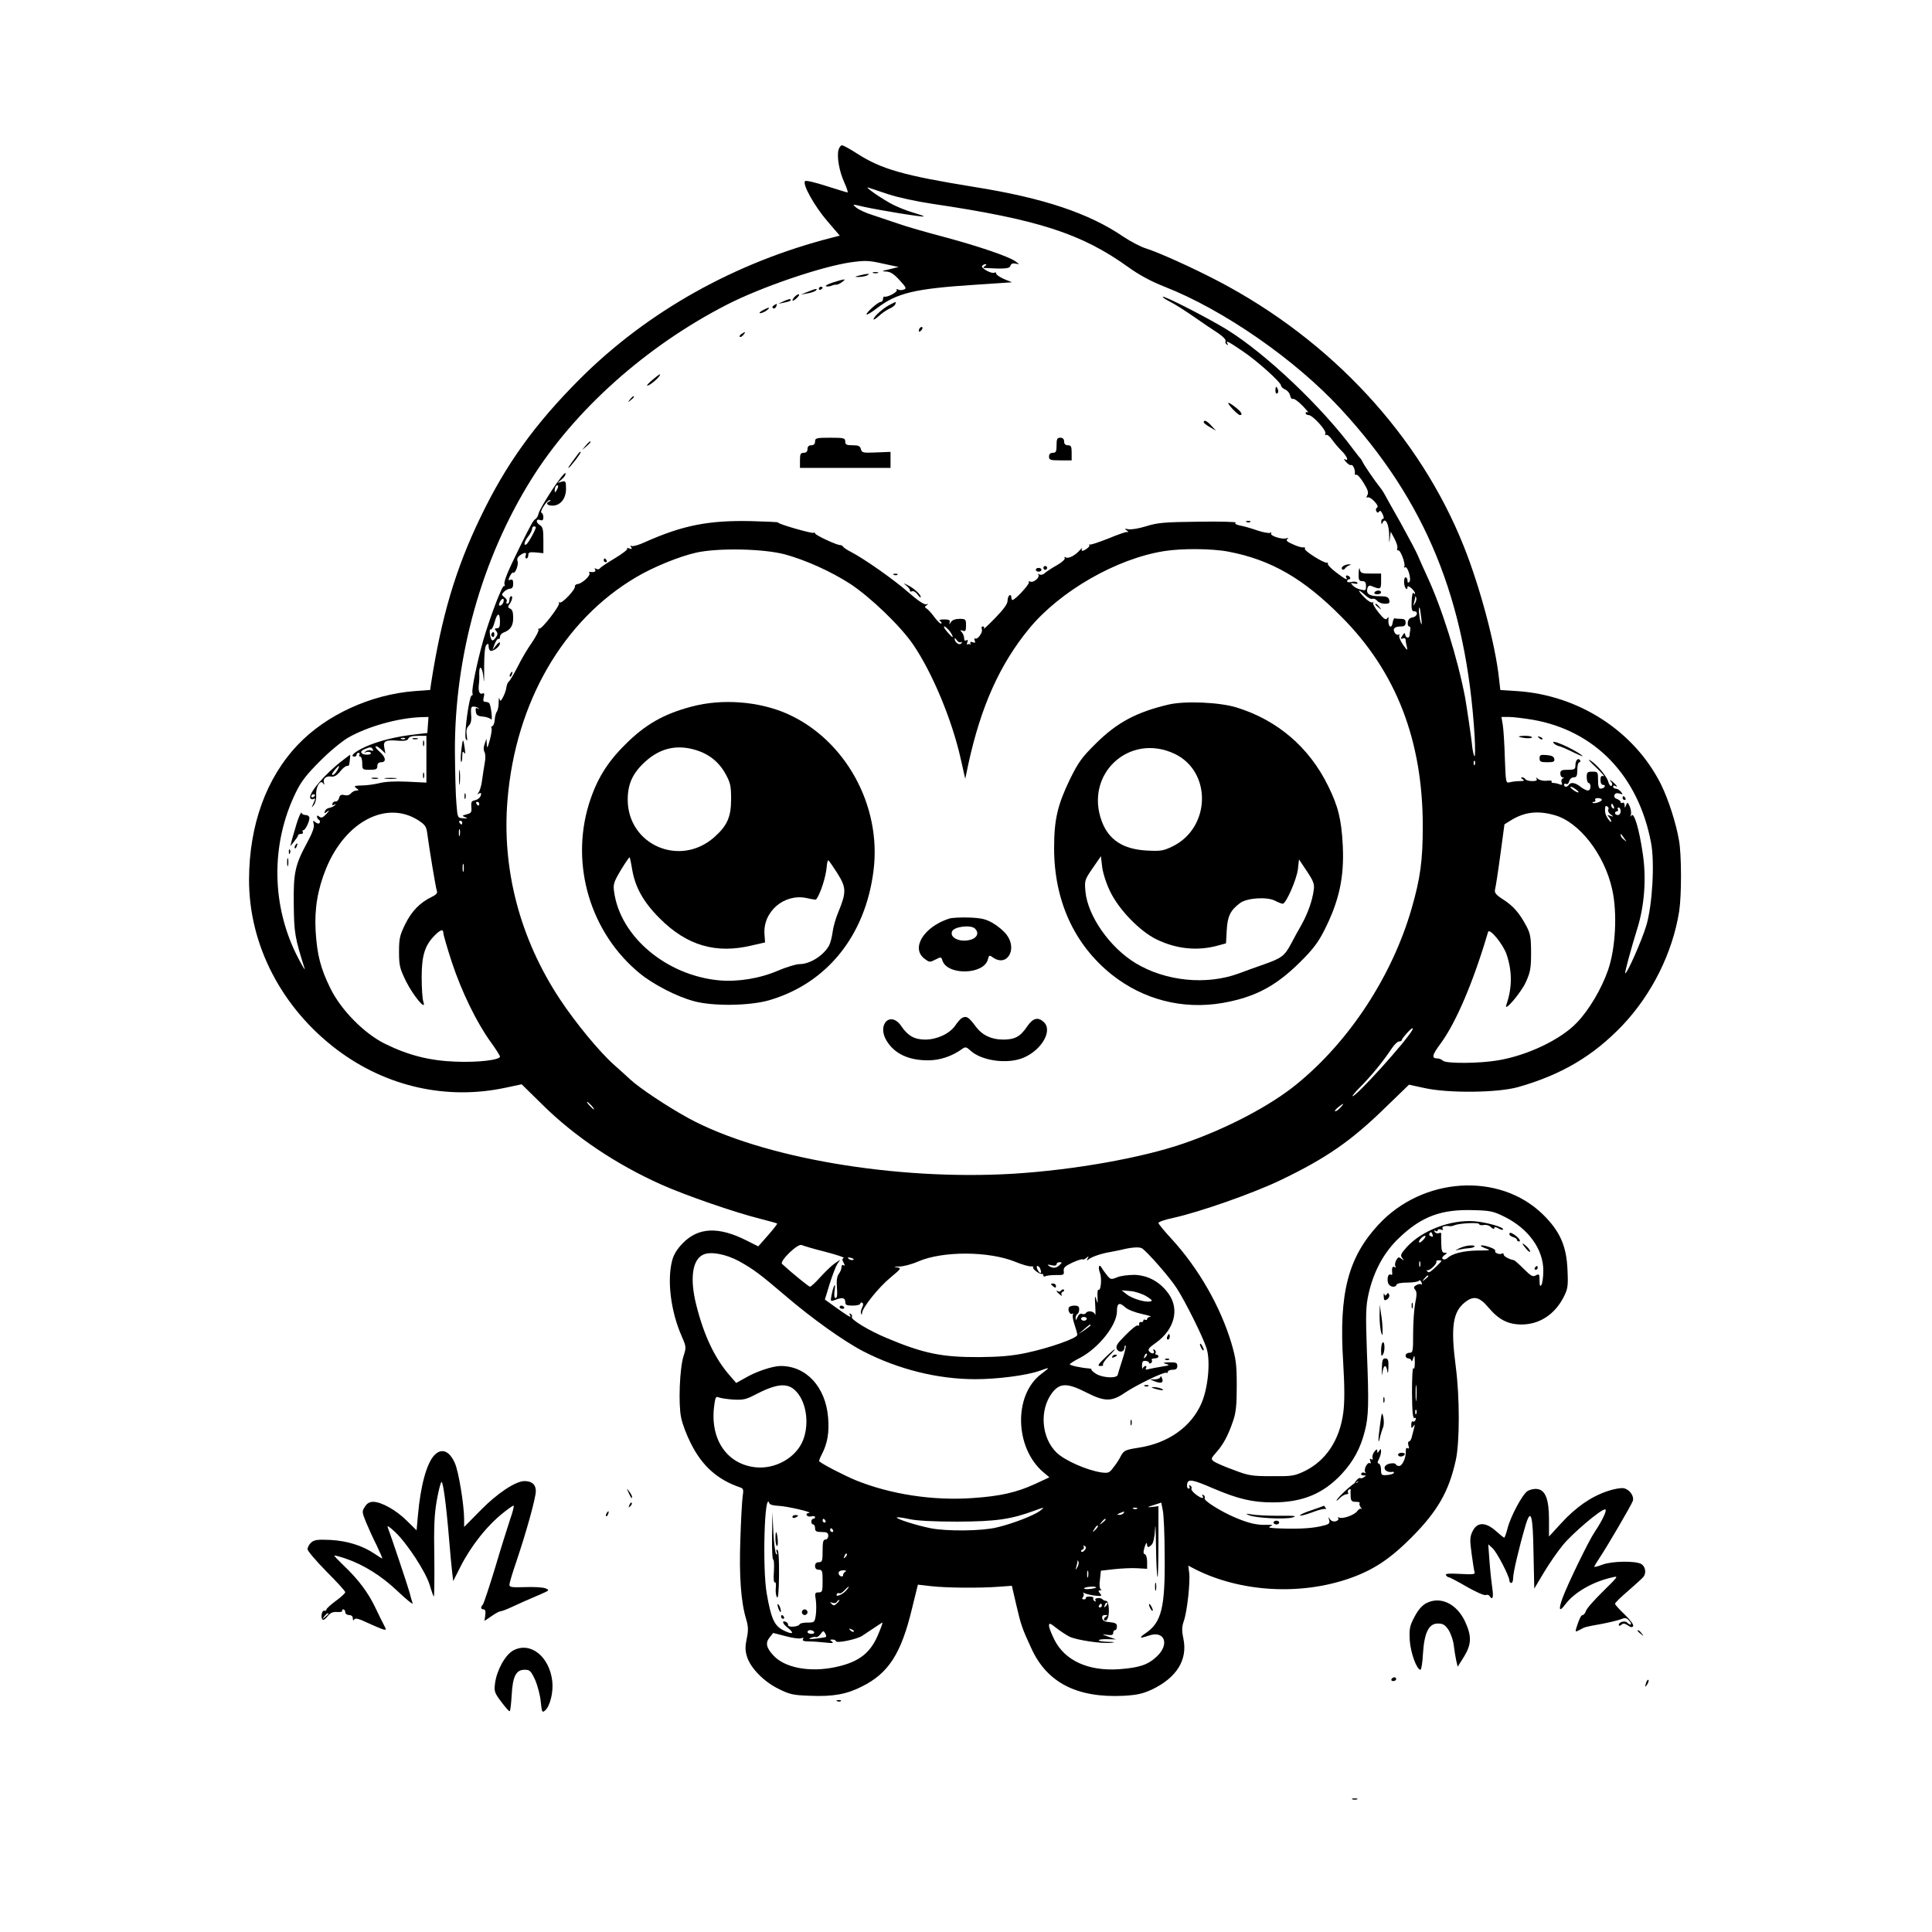 <?xml version="1.0" standalone="no"?>
<!DOCTYPE svg PUBLIC "-//W3C//DTD SVG 20010904//EN"
 "http://www.w3.org/TR/2001/REC-SVG-20010904/DTD/svg10.dtd">
<svg version="1.0" xmlns="http://www.w3.org/2000/svg"
 width="1024pt" height="1024pt" viewBox="0 0 1024 1024"
 preserveAspectRatio="xMidYMid meet">
<g transform="translate(0,1024) scale(0.1,-0.1)"
fill="#000000" stroke="none">
<path d="M4444 9445 c-9 -37 4 -113 31 -172 13 -29 21 -53 17 -53 -4 0 -54 16
-112 34 -58 19 -109 31 -113 26 -16 -15 50 -133 118 -212 l66 -77 -43 -11
c-512 -131 -976 -391 -1332 -746 -242 -242 -395 -455 -531 -739 -131 -272
-205 -524 -260 -876 l-5 -36 -83 -6 c-232 -18 -468 -126 -618 -284 -168 -176
-258 -426 -259 -714 -1 -347 173 -682 468 -904 260 -195 580 -267 892 -200
l85 18 111 -109 c170 -168 391 -316 628 -422 130 -58 387 -147 526 -182 47
-12 87 -23 89 -25 2 -2 -20 -30 -48 -62 l-52 -59 -64 32 c-147 74 -254 69
-336 -15 -32 -33 -49 -62 -57 -94 -27 -107 -6 -269 51 -399 24 -55 25 -59 10
-105 -21 -67 -28 -254 -13 -326 6 -32 29 -93 51 -136 60 -121 142 -194 263
-235 16 -5 18 -13 12 -49 -3 -23 -9 -125 -12 -227 -7 -192 3 -331 31 -423 11
-37 12 -58 3 -101 -9 -42 -9 -64 1 -96 18 -60 90 -134 169 -172 58 -29 77 -33
167 -36 120 -5 192 8 273 49 141 70 208 174 265 410 l32 130 70 -8 c79 -9 255
-11 359 -3 l69 5 23 -99 c25 -109 32 -128 81 -234 83 -181 242 -262 488 -250
72 4 102 11 150 33 132 63 191 158 167 271 -9 43 -8 62 3 94 17 49 34 203 28
253 l-5 39 38 -20 c239 -120 554 -139 816 -48 126 44 214 102 328 216 140 141
199 244 236 411 21 96 21 333 0 494 -28 212 -16 292 49 343 46 36 76 29 124
-28 55 -65 104 -90 176 -90 94 0 175 53 222 144 23 45 25 59 21 145 -5 127
-40 206 -131 295 -230 224 -636 199 -871 -55 -161 -174 -210 -363 -187 -727 8
-132 8 -211 1 -267 -19 -148 -93 -259 -209 -314 -51 -24 -67 -26 -171 -25
-105 0 -123 3 -201 33 -48 17 -95 38 -105 45 -17 13 -16 16 14 50 37 42 62 89
88 166 15 43 19 84 19 185 0 113 -4 142 -28 225 -58 194 -174 397 -316 552
-39 42 -71 81 -71 86 0 6 35 18 78 27 138 30 423 130 567 199 244 117 376 208
561 389 l122 118 83 -18 c128 -28 386 -25 494 5 230 65 399 165 553 326 157
165 267 386 302 606 13 85 13 300 -1 376 -16 94 -58 222 -96 298 -141 281
-435 471 -760 493 l-91 6 -7 61 c-19 179 -100 483 -186 699 -233 586 -702
1093 -1302 1407 -133 70 -320 154 -385 174 -26 8 -78 35 -117 61 -183 125
-425 206 -790 264 -376 61 -493 94 -622 177 -37 24 -74 44 -80 44 -7 0 -15
-11 -19 -25z m266 -235 c47 -16 150 -38 230 -50 560 -83 791 -157 1039 -335
58 -42 121 -76 192 -104 314 -123 693 -386 935 -648 451 -488 666 -1014 710
-1738 3 -60 3 -107 -1 -103 -4 4 -9 27 -12 50 -3 40 -30 217 -38 263 -41 212
-122 471 -203 645 -17 36 -37 82 -46 103 -8 20 -50 99 -92 175 -43 75 -82 146
-88 157 -6 11 -17 27 -24 35 -20 24 -82 114 -89 130 -4 8 -9 17 -12 20 -4 3
-19 23 -36 45 -167 227 -465 510 -672 638 -101 62 -333 181 -340 174 -2 -3 16
-15 40 -27 24 -12 82 -49 128 -81 46 -32 103 -71 127 -86 23 -16 40 -33 38
-40 -3 -7 0 -15 6 -19 7 -4 8 -3 4 4 -13 21 4 13 77 -37 80 -53 207 -168 207
-185 0 -6 10 -16 23 -21 12 -6 23 -20 25 -32 2 -12 9 -20 15 -17 7 2 30 -15
52 -38 22 -23 34 -38 28 -34 -7 4 -13 2 -13 -3 0 -6 7 -11 16 -11 21 0 95 -81
89 -98 -3 -7 -1 -11 4 -7 5 3 19 -8 31 -25 11 -16 34 -43 50 -59 30 -29 41
-59 18 -45 -7 4 -5 -2 6 -14 10 -12 22 -19 26 -17 10 6 24 -25 21 -44 -1 -7 2
-10 7 -7 5 3 23 -16 39 -43 23 -37 28 -52 20 -66 -6 -12 -6 -16 1 -11 6 3 22
-6 36 -21 17 -18 22 -30 14 -34 -6 -4 -7 -12 -3 -19 5 -9 9 -9 15 -1 4 7 11 2
18 -14 7 -15 8 -25 2 -25 -6 0 -10 -8 -9 -17 0 -11 3 -13 6 -5 15 36 37 -8 36
-73 -1 -36 0 -37 4 -6 l4 33 20 -37 c11 -21 18 -43 15 -51 -3 -8 -1 -13 5 -11
12 3 40 -73 32 -86 -3 -6 -2 -7 4 -4 14 9 35 -65 23 -77 -7 -7 -10 -4 -10 7 0
9 -5 17 -10 17 -6 0 -9 -13 -8 -30 2 -27 18 -45 18 -20 0 5 9 2 20 -7 11 -10
20 -22 20 -28 0 -5 -4 -5 -8 2 -4 7 -9 -12 -10 -42 -2 -44 1 -55 13 -55 24 0
17 -28 -7 -32 -15 -2 -24 -11 -26 -25 -2 -13 1 -23 6 -23 6 0 9 -8 7 -17 -2
-10 -4 -24 -4 -30 -1 -18 -19 -16 -23 2 -2 13 -5 12 -15 -4 -11 -17 -10 -19 2
-15 9 4 15 0 15 -7 0 -8 3 -25 7 -39 5 -20 1 -18 -21 13 -14 21 -23 43 -20 49
4 7 2 8 -4 4 -6 -3 -16 2 -21 13 -11 21 2 31 40 31 12 0 19 7 19 20 0 15 -7
20 -25 20 -14 0 -28 1 -32 3 -5 1 -9 -8 -11 -20 -6 -42 -27 -25 -23 17 1 12 0
12 -7 2 -7 -10 -18 -2 -45 31 -20 25 -33 48 -29 52 4 5 2 5 -4 2 -6 -3 -26 9
-44 28 -39 40 -34 47 5 11 15 -14 32 -23 39 -20 7 3 19 -2 26 -11 7 -8 25 -15
40 -15 23 0 27 4 23 20 -4 16 -14 20 -52 20 -53 0 -71 12 -64 41 4 14 11 18
22 13 48 -20 51 -18 51 25 l0 41 -54 0 c-49 0 -55 2 -59 23 -2 12 -5 3 -6 -20
-1 -37 2 -43 19 -43 15 0 20 -7 20 -26 0 -24 -3 -25 -27 -19 -16 3 -35 13 -43
22 -13 14 -13 15 8 10 13 -3 20 -1 16 5 -3 5 -17 7 -30 4 -14 -4 -24 -2 -24 4
0 5 5 10 11 10 5 0 7 5 4 10 -3 6 -11 10 -16 10 -6 0 -7 -4 -4 -10 12 -19 -6
-10 -53 26 -26 20 -46 40 -44 45 1 5 -1 8 -5 7 -15 -5 -123 64 -117 73 3 6 0
9 -7 8 -8 -2 -33 5 -56 16 -31 13 -39 21 -30 28 8 6 7 7 -5 4 -23 -8 -89 14
-81 26 3 6 1 7 -5 3 -6 -3 -37 2 -69 13 -32 11 -73 23 -92 26 -22 5 -29 10
-21 15 7 4 -81 7 -196 5 -182 -2 -218 -5 -279 -24 -38 -12 -81 -19 -95 -16
-19 4 -21 3 -10 -5 13 -9 13 -10 0 -10 -8 0 -52 -16 -98 -35 -46 -18 -89 -33
-95 -31 -7 1 -8 1 -4 -2 4 -2 0 -10 -10 -18 -23 -17 -36 -18 -28 -1 4 6 -2 2
-12 -9 -24 -28 -61 -47 -75 -38 -6 4 -8 3 -5 -4 4 -5 -14 -22 -40 -37 -27 -15
-56 -34 -65 -42 -9 -9 -23 -12 -30 -7 -7 4 -10 3 -5 -1 11 -13 -23 -44 -41
-38 -9 4 -13 2 -9 -3 5 -10 -73 -94 -87 -94 -3 0 -6 7 -6 16 0 8 -4 12 -10 9
-5 -3 -10 -17 -10 -30 0 -16 -22 -46 -67 -92 -36 -37 -63 -62 -59 -55 4 6 2
12 -4 12 -7 0 -10 -7 -6 -15 6 -17 -23 -57 -36 -49 -4 3 -5 -2 -2 -11 5 -11 2
-14 -10 -9 -11 4 -15 2 -13 -7 2 -8 2 -11 0 -6 -3 4 -9 5 -14 2 -5 -4 -6 2 -2
11 4 12 3 15 -5 10 -8 -4 -12 0 -12 11 0 11 -6 25 -12 32 -11 11 -10 13 5 8
14 -5 17 0 17 28 0 33 -2 35 -35 35 -21 0 -38 -6 -45 -17 -9 -14 -10 -14 -7
-2 4 12 -3 16 -29 16 -21 0 -30 -3 -22 -8 7 -4 10 -11 7 -14 -4 -3 -19 11 -35
32 -15 21 -34 42 -42 47 -12 7 -12 10 -1 18 11 8 11 9 -2 5 -10 -3 -45 20 -95
64 -75 66 -234 178 -306 215 -18 9 -36 21 -39 26 -3 5 -10 9 -15 9 -16 -2
-134 53 -134 62 0 4 -4 6 -8 3 -9 -5 -194 48 -188 55 2 2 -62 5 -142 7 -226 5
-364 -22 -565 -112 -32 -15 -63 -23 -69 -20 -7 5 -8 2 -3 -6 6 -10 4 -12 -9
-7 -9 4 -15 3 -12 -2 3 -4 -27 -27 -67 -51 -40 -24 -75 -47 -78 -53 -4 -5 -12
-6 -19 -2 -9 5 -11 4 -6 -3 7 -11 -6 -17 -27 -13 -5 1 -6 -2 -3 -7 7 -12 -37
-53 -60 -57 -11 -1 -18 -7 -17 -13 4 -16 -68 -92 -80 -85 -6 3 -7 2 -4 -3 7
-12 -91 -140 -105 -136 -5 1 -7 -1 -4 -6 3 -5 -13 -35 -35 -68 -23 -32 -57
-90 -76 -129 -20 -38 -40 -73 -46 -77 -5 -3 -11 -17 -13 -30 -1 -12 -9 -36
-17 -51 -13 -25 -16 -26 -20 -10 -2 10 -4 1 -4 -19 0 -20 -4 -43 -10 -50 -5
-7 -10 -26 -11 -43 -1 -16 -7 -32 -12 -33 -6 -2 -8 -7 -5 -12 3 -4 -1 -32 -9
-62 -12 -43 -15 -48 -16 -23 l-2 30 -9 -27 c-7 -17 -7 -34 -1 -44 5 -9 6 -35
1 -58 -4 -22 -10 -63 -14 -91 -3 -27 -12 -56 -18 -64 -9 -12 -9 -13 1 -7 6 4
12 4 12 -1 0 -16 -15 -31 -35 -35 -16 -3 -19 -10 -17 -35 3 -28 -1 -33 -25
-39 -25 -7 -25 -8 -8 -15 16 -7 14 -8 -10 -6 -30 2 -30 2 -36 77 -4 41 -7 164
-8 272 -3 507 142 1026 404 1446 229 368 610 708 1037 927 183 94 501 202 658
225 74 10 95 10 169 -7 l84 -18 -49 -12 c-41 -9 -44 -11 -18 -12 23 -1 41 -12
72 -46 36 -39 38 -45 21 -50 -10 -4 -24 -3 -30 1 -7 4 -9 3 -6 -3 6 -10 -50
-40 -65 -35 -5 1 -8 -5 -8 -13 0 -8 -6 -15 -12 -15 -15 0 -81 -60 -75 -67 3
-2 27 12 54 33 107 82 200 104 523 125 l194 13 -42 17 c-23 10 -42 23 -42 29
0 6 -4 8 -10 5 -13 -8 -72 24 -65 35 4 6 12 10 18 10 7 0 6 -4 -3 -10 -8 -5
-10 -10 -5 -10 108 -6 136 -4 140 11 4 12 13 15 28 12 22 -5 22 -5 -1 12 -36
26 -195 80 -381 130 -91 24 -200 55 -241 70 -41 14 -103 35 -137 46 -33 10
-72 28 -85 39 -23 19 -23 19 41 4 81 -18 313 -56 317 -51 2 2 -24 11 -58 21
-35 10 -90 32 -123 51 -67 38 -141 92 -110 80 11 -3 58 -20 105 -35z m-547
-1909 c111 -31 242 -90 344 -156 105 -69 265 -222 332 -320 101 -147 207 -400
253 -607 l24 -106 17 81 c67 305 166 526 323 717 163 197 461 369 714 409 92
15 255 14 342 -3 225 -43 398 -143 598 -345 290 -291 431 -655 431 -1111 0
-181 -13 -275 -59 -435 -103 -357 -329 -703 -609 -931 -139 -114 -371 -236
-598 -314 -222 -77 -583 -141 -905 -161 -622 -37 -1333 84 -1720 294 -110 60
-261 160 -311 207 -8 8 -46 42 -83 75 -79 70 -205 223 -289 350 -212 321 -308
690 -277 1057 43 516 295 951 682 1179 91 54 229 110 318 130 118 26 359 21
473 -10z m3337 -258 c-11 -17 -11 -17 -6 0 3 10 6 24 7 30 0 9 2 9 5 0 3 -7 0
-20 -6 -30z m33 -78 c4 -34 3 -42 -3 -25 -8 25 -13 87 -6 79 2 -2 6 -26 9 -54z
m-2502 -67 c20 -25 26 -47 7 -26 -26 26 -40 48 -33 48 4 0 15 -10 26 -22z m61
-62 c7 4 8 2 4 -5 -9 -14 -36 3 -36 23 0 6 5 3 11 -7 6 -9 15 -14 21 -11z
m-2824 -438 l-3 -43 -60 -7 c-104 -11 -199 -35 -268 -66 -59 -27 -86 -52 -57
-52 6 0 10 5 10 10 0 6 5 10 11 10 5 0 7 -4 4 -10 -3 -5 -1 -10 4 -10 6 0 11
-16 11 -35 0 -34 1 -35 40 -35 33 0 40 3 40 20 0 13 7 20 20 20 29 0 25 27 -7
55 -16 13 -25 26 -22 29 3 3 16 -4 29 -16 l23 -22 -6 31 c-7 36 6 43 76 37 33
-2 47 1 51 11 4 10 20 15 51 15 l45 0 0 -124 0 -124 -102 5 c-66 3 -119 0
-148 -8 -25 -6 -66 -12 -92 -12 -40 -1 -44 -3 -30 -14 15 -11 16 -12 1 -13 -9
0 -22 -7 -29 -15 -7 -9 -21 -13 -35 -9 -17 4 -24 0 -28 -16 -3 -11 -11 -19
-17 -18 -7 2 -15 -3 -18 -11 -3 -9 0 -11 9 -6 10 5 11 5 4 -3 -5 -5 -19 -12
-29 -14 -11 -1 -22 -10 -24 -18 -5 -13 -3 -13 14 0 12 9 10 4 -5 -13 -19 -20
-27 -24 -38 -16 -9 8 -13 8 -13 1 0 -6 5 -14 10 -17 6 -4 8 -11 4 -16 -3 -6
-12 -5 -22 3 -13 11 -15 10 -9 -10 4 -16 -7 -46 -34 -96 -66 -122 -74 -161
-72 -331 2 -150 5 -172 58 -340 3 -11 -12 14 -34 56 -143 273 -148 603 -13
879 28 58 57 95 127 165 49 50 116 105 148 124 101 59 266 106 390 110 l38 1
-3 -42z m5857 27 c329 -58 559 -297 626 -652 20 -105 7 -330 -25 -438 -24 -80
-104 -261 -112 -253 -3 4 29 123 63 233 39 123 50 268 30 401 -19 130 -46 221
-60 202 -6 -9 -7 -8 -3 5 3 9 0 29 -6 43 -11 23 -13 24 -19 7 -7 -17 -8 -17
-8 0 -1 10 -5 15 -11 12 -5 -3 -10 -2 -10 4 0 5 -9 12 -19 16 -12 4 -18 12
-14 21 4 10 12 12 27 8 18 -6 19 -5 7 10 -7 9 -20 16 -27 16 -8 0 -14 5 -14
11 0 5 5 7 10 4 18 -11 11 1 -12 21 -16 13 -19 14 -10 2 9 -10 9 -18 3 -23 -6
-3 -13 7 -17 22 -7 29 -65 97 -99 115 -11 6 5 -12 35 -40 30 -29 48 -49 39
-46 -12 4 -16 -1 -16 -20 0 -16 5 -26 14 -26 8 0 11 -4 8 -10 -3 -5 -13 -10
-21 -10 -10 0 -14 12 -14 45 0 43 -1 45 -30 45 -27 0 -30 -3 -30 -30 0 -16 5
-30 10 -30 6 0 10 -9 10 -20 0 -11 -6 -20 -14 -20 -7 0 -25 9 -39 20 -27 22
-52 26 -62 10 -8 -13 -25 -13 -25 1 0 5 5 7 11 4 6 -4 13 2 16 14 3 12 13 21
24 21 15 0 19 7 19 40 0 22 5 40 11 40 5 0 7 5 4 10 -10 16 -25 1 -25 -26 0
-21 -4 -24 -40 -24 -33 0 -40 -3 -40 -20 0 -11 6 -20 13 -21 9 0 9 -2 0 -5 -7
-3 -9 -13 -6 -21 5 -13 2 -15 -11 -10 -10 4 -24 7 -32 7 -9 0 -13 4 -10 8 3 5
-8 6 -25 4 -16 -2 -37 2 -46 9 -12 10 -14 10 -9 2 5 -9 -1 -13 -23 -13 -16 0
-33 5 -36 10 -3 6 -12 10 -18 10 -7 0 -6 -4 3 -10 12 -7 8 -10 -15 -10 -16 0
-40 -3 -52 -6 -22 -6 -22 -4 -27 127 -2 74 -7 153 -11 177 l-7 42 40 0 c21 0
79 -7 127 -15z m-5978 -101 c-3 -3 -12 -4 -19 -1 -8 3 -5 6 6 6 11 1 17 -2 13
-5z m-171 -56 c5 -7 2 -9 -8 -6 -8 4 -21 2 -29 -4 -11 -8 -11 -9 3 -4 10 3 20
1 23 -4 4 -6 -5 -10 -19 -10 -34 0 -43 18 -14 29 31 13 36 13 44 -1z m5841
-80 c-3 -8 -6 -5 -6 6 -1 11 2 17 5 13 3 -3 4 -12 1 -19z m537 -133 c11 -8 16
-15 10 -15 -5 0 -18 7 -28 15 -11 8 -16 15 -10 15 5 0 18 -7 28 -15z m136 -54
c0 -10 -41 -23 -49 -16 -2 3 1 5 8 5 7 0 9 5 6 10 -3 6 3 10 14 10 12 0 21 -4
21 -9z m-5950 -21 c0 -5 -2 -10 -4 -10 -3 0 -8 5 -11 10 -3 6 -1 10 4 10 6 0
11 -4 11 -10z m6014 -16 c3 -8 2 -12 -4 -9 -6 3 -10 10 -10 16 0 14 7 11 14
-7z m-30 -15 c-3 -6 2 -17 12 -25 18 -13 18 -14 -1 -8 -16 6 -18 5 -7 -7 6 -7
12 -18 12 -23 0 -6 -8 1 -17 14 -15 21 -19 41 -14 66 1 3 6 2 11 -1 6 -4 8
-11 4 -16z m66 -9 c0 -11 -7 -20 -15 -20 -8 0 -15 5 -15 10 0 6 5 10 11 10 5
0 7 5 4 10 -3 6 -1 10 4 10 6 0 11 -9 11 -20z m-6374 -47 c38 -25 44 -33 49
-73 11 -83 45 -289 51 -304 4 -9 -6 -20 -28 -30 -62 -30 -106 -75 -140 -144
-29 -59 -33 -76 -33 -147 0 -73 4 -88 37 -156 38 -76 110 -163 92 -109 -5 14
-9 72 -9 130 0 116 17 170 70 223 31 31 45 34 45 11 0 -8 20 -78 45 -154 51
-155 132 -321 206 -423 27 -37 49 -72 49 -77 0 -18 -115 -32 -235 -27 -137 5
-249 33 -375 95 -109 54 -231 177 -288 292 -53 107 -71 178 -79 305 -7 118 11
223 56 333 102 248 319 361 487 255z m6022 27 c131 -35 266 -208 307 -394 28
-124 18 -313 -22 -428 -35 -100 -101 -212 -166 -279 -85 -89 -261 -173 -417
-199 -98 -17 -276 -18 -292 -2 -7 7 -20 12 -29 12 -33 0 -29 18 18 81 81 111
172 324 250 589 7 24 79 -63 98 -118 31 -91 30 -178 -1 -268 -16 -45 77 63
103 120 24 53 28 73 28 156 0 81 -4 102 -24 140 -37 70 -70 108 -123 142 -39
25 -48 36 -44 53 3 11 16 93 28 183 l22 163 34 21 c71 44 141 53 230 28z
m-5788 -40 c0 -5 -2 -10 -4 -10 -3 0 -8 5 -11 10 -3 6 -1 10 4 10 6 0 11 -4
11 -10z m-13 -67 c-3 -10 -5 -4 -5 12 0 17 2 24 5 18 2 -7 2 -21 0 -30z m6173
-18 c14 -19 14 -19 -2 -6 -10 7 -18 18 -18 24 0 6 1 8 3 6 1 -2 9 -13 17 -24z
m-6153 -172 c-3 -10 -5 -2 -5 17 0 19 2 27 5 18 2 -10 2 -26 0 -35z m5027
-845 c-38 -65 -294 -348 -315 -348 -4 0 14 22 41 49 57 57 123 138 163 199 15
23 34 42 42 42 8 0 15 3 15 8 0 8 48 62 56 62 3 0 2 -6 -2 -12z m-4349 -398
c10 -11 16 -20 13 -20 -3 0 -13 9 -23 20 -10 11 -16 20 -13 20 3 0 13 -9 23
-20z m3970 -10 c-10 -11 -22 -20 -28 -20 -5 0 1 9 14 20 31 25 37 25 14 0z
m869 -579 c127 -63 206 -172 206 -286 0 -33 -5 -67 -10 -75 -7 -11 -10 -5 -10
23 0 34 -2 37 -20 27 -16 -9 -26 -3 -64 35 -25 25 -49 46 -53 46 -23 4 -53 20
-53 29 0 6 -4 9 -9 6 -12 -8 -42 4 -36 14 3 4 -9 13 -27 19 -44 16 -70 12 -28
-4 34 -12 34 -13 -38 -13 -73 -1 -136 -16 -160 -40 -8 -7 -18 -9 -24 -6 -7 5
-4 12 7 21 17 12 17 13 2 13 -13 0 -17 10 -18 48 -1 26 -1 50 0 54 0 4 -5 5
-13 2 -8 -3 -17 0 -22 7 -4 8 -3 10 4 5 7 -4 12 -3 12 3 0 6 7 7 17 4 11 -4
14 -3 9 5 -7 11 13 17 38 13 5 -1 16 1 25 5 27 11 131 16 131 6 0 -5 11 -7 23
-5 14 3 31 -2 40 -12 10 -9 17 -11 17 -5 0 8 6 8 21 0 11 -7 23 -10 25 -7 11
11 -87 39 -151 44 -126 10 -279 -49 -359 -137 -32 -36 -35 -44 -24 -58 12 -15
11 -16 -4 -4 -14 11 -18 10 -28 -8 -6 -11 -8 -26 -4 -32 4 -7 3 -8 -4 -4 -12
7 -16 -5 -13 -33 2 -7 -2 -10 -7 -7 -13 8 -22 -17 -15 -43 6 -22 39 -29 45
-10 2 7 27 11 58 11 30 0 58 5 61 10 3 5 9 2 13 -8 4 -10 4 -15 0 -12 -4 4
-15 3 -26 -3 -15 -8 -17 -13 -7 -25 9 -11 9 -28 0 -71 -6 -31 -11 -103 -11
-160 0 -96 -1 -103 -20 -103 -11 0 -20 -7 -20 -15 0 -8 7 -15 15 -15 8 0 15
-6 16 -12 1 -7 5 -2 9 12 7 21 8 17 9 -20 0 -27 -3 -40 -8 -32 -4 7 -7 -50 -7
-128 1 -104 4 -139 13 -136 7 3 10 -1 6 -9 -3 -8 -9 -12 -14 -9 -5 3 -9 -5 -9
-18 0 -19 2 -20 11 -8 8 12 9 11 5 -5 -3 -11 -8 -32 -12 -47 -3 -16 -10 -28
-16 -28 -5 0 -6 -10 -3 -21 5 -14 4 -19 -4 -15 -7 5 -10 -2 -10 -16 2 -33 -18
-78 -35 -78 -8 0 -16 4 -18 9 -1 5 -15 7 -30 4 -48 -9 -33 -52 15 -44 5 1 6
-2 4 -7 -3 -4 -19 -9 -36 -10 -28 -2 -31 0 -31 27 0 16 -5 31 -11 33 -9 3 -9
9 0 25 6 12 11 30 11 40 0 15 -2 16 -10 3 -9 -13 -10 -13 -10 0 -1 11 -4 10
-16 -5 -8 -11 -12 -25 -9 -33 3 -8 0 -10 -7 -6 -8 5 -9 2 -5 -10 4 -10 3 -15
-3 -11 -12 7 -33 -32 -24 -47 4 -6 3 -8 -4 -4 -6 3 -13 2 -17 -4 -3 -5 2 -10
12 -10 15 0 15 -2 3 -9 -8 -6 -17 -8 -21 -5 -4 2 -13 -4 -20 -13 -12 -14 -12
-16 1 -8 8 4 12 5 8 1 -3 -4 -8 -6 -11 -4 -6 4 -90 -71 -101 -91 -5 -9 1 -6
13 7 12 12 29 22 37 22 8 0 13 4 9 9 -3 5 -1 13 5 16 6 4 10 3 9 -2 -1 -4 -1
-20 0 -35 1 -23 6 -28 28 -28 14 0 23 -3 20 -7 -4 -3 -1 -13 5 -22 7 -9 8 -13
4 -9 -5 5 -15 -1 -23 -12 -15 -21 -80 -43 -96 -33 -6 3 -7 1 -4 -4 4 -6 -2
-13 -13 -16 -12 -3 -24 1 -31 11 -8 14 -9 13 -4 -5 5 -19 0 -23 -52 -34 -54
-11 -128 -14 -233 -9 -35 2 -40 5 -25 11 15 6 10 8 -20 7 -52 -2 -96 8 -169
39 -76 32 -169 91 -161 102 3 6 0 13 -6 17 -8 4 -9 3 -5 -4 11 -19 -9 -14 -38
9 -14 11 -24 24 -21 29 3 5 0 12 -6 16 -8 4 -9 3 -5 -4 4 -7 2 -12 -4 -12 -6
0 -10 10 -8 23 4 30 26 27 141 -23 130 -55 206 -73 312 -73 158 0 267 45 365
149 63 68 100 135 124 229 20 78 22 143 11 420 -7 202 -6 240 9 308 27 120 83
223 165 299 117 111 221 149 388 144 91 -2 109 -6 167 -35z m-381 -95 c4 -10
1 -13 -8 -9 -8 3 -12 9 -9 14 7 12 11 11 17 -5z m-48 -26 c-10 -11 -20 -18
-23 -15 -7 6 18 35 31 35 5 0 2 -9 -8 -20z m-3170 -65 c60 -16 104 -30 97 -33
-9 -3 -9 -9 -1 -24 8 -15 8 -19 0 -14 -6 4 -11 0 -11 -11 0 -10 -7 -26 -15
-36 -9 -13 -12 -36 -9 -73 3 -35 1 -54 -7 -54 -7 0 -9 15 -5 43 7 47 -7 24
-17 -30 -6 -31 -5 -32 19 -23 38 15 54 12 54 -10 0 -17 7 -20 40 -20 22 0 40
5 40 11 0 5 5 7 10 4 7 -4 6 -13 -1 -26 -5 -11 -8 -25 -5 -32 2 -7 5 -5 5 4 2
28 87 135 150 187 59 49 60 51 33 55 -18 3 -14 4 13 4 22 0 68 12 102 27 130
56 372 55 512 -1 36 -15 74 -26 85 -25 10 0 16 -2 12 -5 -7 -7 35 -39 47 -35
4 1 7 -3 7 -9 0 -5 5 -7 11 -3 6 3 31 6 56 6 40 -1 44 1 41 21 -2 18 6 26 46
45 27 12 51 20 54 17 3 -3 12 1 20 8 13 10 14 9 7 -3 -7 -12 -6 -13 6 -4 16
13 69 31 114 38 17 3 41 8 55 11 54 14 98 17 112 9 27 -16 151 -158 185 -212
47 -73 138 -256 158 -318 22 -68 8 -214 -28 -294 -55 -124 -176 -209 -331
-233 -71 -11 -79 -15 -94 -42 -8 -17 -26 -45 -40 -62 -22 -30 -27 -32 -66 -27
-77 12 -192 63 -235 104 -82 79 -93 226 -25 317 41 54 81 54 181 3 98 -50 135
-50 205 -2 57 39 209 113 220 106 4 -3 8 0 8 5 0 6 11 11 25 11 18 0 25 5 25
20 0 17 -6 20 -42 19 -35 -1 -38 -2 -18 -8 22 -6 19 -8 -20 -14 -25 -4 -56
-10 -69 -13 -17 -5 -22 -4 -17 4 4 7 3 12 -3 12 -5 0 -11 -6 -14 -12 -2 -7 -4
-1 -4 14 0 20 4 26 18 25 11 -1 19 -5 19 -10 0 -4 5 -5 10 -2 6 4 8 11 5 16
-4 5 3 9 14 9 12 0 21 5 21 10 0 6 -5 10 -11 10 -5 0 -8 4 -4 9 3 5 0 13 -6
17 -7 4 -9 3 -5 -4 10 -16 -7 -22 -22 -6 -10 11 -4 20 36 48 97 70 124 176 67
257 -45 64 -108 99 -181 102 -33 0 -75 -5 -93 -13 -32 -13 -35 -12 -53 10 -10
13 -23 30 -28 39 -14 26 -22 6 -10 -25 11 -29 5 -98 -8 -90 -4 2 -6 -14 -5
-37 2 -39 1 -40 -7 -12 -7 23 -8 14 -5 -35 2 -36 2 -57 -1 -47 -6 18 -39 23
-49 7 -3 -5 -12 -7 -20 -4 -9 4 -18 -3 -24 -17 -7 -17 -10 -19 -10 -7 -1 9 4
20 9 23 6 3 10 15 10 26 0 14 -7 19 -24 19 -14 0 -27 -4 -30 -9 -9 -14 5 -42
17 -34 5 3 7 1 4 -4 -4 -6 0 -30 8 -53 8 -23 15 -48 15 -55 0 -18 -149 -70
-272 -96 -76 -16 -141 -21 -248 -22 -197 -1 -295 19 -490 101 -94 39 -193 99
-185 112 3 5 0 12 -6 16 -8 4 -9 3 -5 -4 13 -21 -2 -13 -68 34 l-64 46 25 82
c14 44 32 92 40 105 l16 24 -31 -21 c-17 -12 -50 -45 -75 -72 -25 -28 -49 -50
-54 -50 -6 0 -101 77 -148 121 -15 14 84 110 104 100 9 -4 65 -21 126 -36z
m-457 -50 c77 -43 110 -68 244 -182 141 -121 312 -243 415 -296 185 -95 393
-147 593 -147 116 0 271 20 339 44 59 21 59 21 9 -17 -147 -112 -140 -392 13
-521 l31 -26 -75 -35 c-98 -45 -184 -65 -332 -75 -210 -15 -437 20 -621 95
-64 27 -175 84 -192 100 -2 2 4 18 14 37 30 58 40 116 33 197 -14 161 -116
271 -251 271 -43 0 -133 -30 -191 -65 l-45 -25 -32 37 c-81 92 -139 214 -180
378 -34 136 -21 236 35 264 38 20 121 5 193 -34z m603 7 c-7 -2 -18 1 -23 6
-8 8 -4 9 13 5 13 -4 18 -8 10 -11z m3006 -34 c-3 -7 -5 -2 -5 12 0 14 2 19 5
13 2 -7 2 -19 0 -25z m113 29 c0 -2 -15 -18 -34 -36 -26 -25 -36 -29 -41 -19
-5 7 -5 10 -1 6 9 -8 55 34 49 45 -2 4 3 7 11 7 9 0 16 -1 16 -3z m-2024 -22
c-17 -17 -35 -19 -56 -5 -11 8 -8 9 13 4 17 -4 27 -2 27 5 0 6 7 11 16 11 14
0 14 -2 0 -15z m-102 -21 c10 -25 -1 -29 -14 -5 -6 12 -7 21 -1 21 5 0 12 -7
15 -16z m2056 -38 c0 -2 -8 -10 -17 -17 -16 -13 -17 -12 -4 4 13 16 21 21 21
13z m-1493 -107 c30 -19 34 -24 19 -27 -27 -6 -98 16 -126 39 l-25 20 47 -4
c25 -2 64 -15 85 -28z m-112 -59 c12 -11 50 -26 86 -34 35 -8 56 -14 47 -15
-10 -1 -18 -6 -18 -12 0 -5 -4 -7 -10 -4 -5 3 -10 1 -10 -4 0 -6 -6 -10 -12
-8 -7 1 -12 -4 -10 -11 1 -8 -2 -11 -7 -7 -6 3 -35 -20 -65 -51 -46 -46 -54
-59 -46 -75 12 -21 40 -15 40 9 0 8 3 13 6 10 3 -3 -5 -37 -17 -74 -12 -38
-24 -75 -25 -81 -5 -20 -79 -16 -114 5 -16 10 -28 21 -25 23 2 3 -4 5 -13 6
-42 3 -102 16 -102 22 0 3 24 19 54 34 99 52 196 174 196 247 0 44 13 50 45
20z m-205 -60 c0 -5 -7 -10 -15 -10 -8 0 -15 5 -15 10 0 6 7 10 15 10 8 0 15
-4 15 -10z m20 -34 c0 -3 -15 -14 -32 -26 l-33 -22 30 26 c31 27 35 29 35 22z
m291 -169 c-10 -9 -11 -8 -5 6 3 10 9 15 12 12 3 -3 0 -11 -7 -18z m1436 -224
c-2 -21 -4 -6 -4 32 0 39 2 55 4 38 2 -18 2 -50 0 -70z m-3295 50 c60 -54 80
-173 45 -265 -36 -93 -146 -156 -252 -145 -152 16 -242 148 -220 323 6 47 9
54 23 48 9 -4 45 -10 78 -12 53 -3 69 1 115 25 111 58 168 65 211 26z m3295
-125 c-3 -8 -6 -5 -6 6 -1 11 2 17 5 13 3 -3 4 -12 1 -19z m-3384 -489 c44 -1
195 -36 164 -38 -10 -1 -15 -6 -11 -12 3 -6 15 -9 25 -6 11 3 19 1 19 -4 0 -5
-4 -9 -10 -9 -5 0 -10 -7 -10 -15 0 -8 5 -15 10 -15 6 0 10 -9 10 -20 0 -16 7
-20 35 -20 28 0 35 -4 35 -20 0 -11 -7 -20 -15 -20 -12 0 -15 -13 -15 -60 0
-53 -2 -60 -20 -60 -13 0 -20 -7 -20 -20 0 -13 7 -20 20 -20 18 0 20 -7 20
-60 0 -55 -2 -60 -21 -60 -20 0 -21 -4 -15 -40 3 -22 3 -58 0 -80 -6 -39 -8
-40 -44 -40 -21 0 -40 -4 -42 -9 -5 -14 -63 -18 -61 -4 1 6 -4 14 -12 17 -24
9 -17 -11 12 -33 37 -30 23 -36 -25 -12 -48 24 -65 62 -88 194 -24 134 -12
555 14 479 2 -7 22 -12 45 -13z m2050 -264 c3 -277 -17 -355 -102 -412 -37
-25 -31 -29 18 -12 83 29 112 -45 43 -110 -47 -45 -93 -60 -198 -68 -165 -12
-290 45 -346 157 -15 30 -28 63 -28 73 0 16 5 15 38 -11 20 -16 52 -37 69 -46
38 -19 174 -39 224 -33 24 3 19 4 -20 5 -30 1 -51 5 -47 9 4 4 26 6 49 5 l42
-1 -40 14 c-37 14 -38 14 -7 10 24 -3 32 -1 32 10 0 8 5 15 10 15 6 0 10 9 10
19 0 16 -8 20 -37 23 -27 2 -39 8 -41 21 -2 11 3 17 15 17 15 0 15 -2 3 -10
-8 -5 -11 -12 -7 -17 14 -13 27 21 24 62 -1 22 -7 40 -14 40 -6 0 -15 3 -19 8
-12 12 -46 8 -38 -5 4 -7 3 -8 -5 -4 -6 4 -9 11 -6 15 2 5 -6 9 -20 9 -14 0
-23 -4 -20 -8 2 -3 -2 -7 -10 -7 -10 0 -12 4 -5 12 5 7 6 16 2 20 -4 5 -1 5 6
1 7 -4 32 -10 54 -13 37 -4 40 -3 29 11 -11 13 -11 16 0 17 8 0 9 3 4 5 -7 3
-9 23 -5 52 l5 47 70 8 c39 4 94 7 123 5 l52 -3 0 37 c0 20 -5 38 -12 40 -9 3
-9 13 -1 39 6 19 11 26 12 17 1 -22 8 -23 26 -4 8 8 15 41 17 82 2 38 4 -2 5
-90 1 -87 5 -161 8 -164 3 -3 5 80 5 185 l0 190 -32 -4 c-31 -3 -31 -2 7 10
l40 13 8 -41 c5 -22 10 -130 10 -240z m-661 237 c-32 -24 -147 -69 -230 -88
-79 -19 -263 -21 -349 -4 -72 14 -186 50 -179 57 2 3 31 -1 63 -8 38 -9 128
-14 258 -14 205 1 283 12 410 59 52 19 54 19 27 -2z m515 12 c-3 -3 -12 -4
-19 -1 -8 3 -5 6 6 6 11 1 17 -2 13 -5z m-72 -24 c-3 -5 -14 -10 -23 -9 -14 0
-13 2 3 9 27 11 27 11 20 0z m-1580 -40 c3 -5 1 -10 -4 -10 -6 0 -11 5 -11 10
0 6 2 10 4 10 3 0 8 -4 11 -10z m1485 6 c0 -2 -8 -10 -17 -17 -16 -13 -17 -12
-4 4 13 16 21 21 21 13z m-54 -54 c-17 -16 -18 -16 -5 5 7 12 15 20 18 17 3
-2 -3 -12 -13 -22z m-1391 -2 c3 -5 1 -10 -4 -10 -6 0 -11 5 -11 10 0 6 2 10
4 10 3 0 8 -4 11 -10z m1334 -106 c-6 -8 -15 -12 -18 -8 -3 4 0 9 7 11 6 3 9
10 6 15 -4 7 -2 8 5 4 9 -6 9 -11 0 -22z m-1268 -37 c-10 -9 -11 -8 -5 6 3 10
9 15 12 12 3 -3 0 -11 -7 -18z m1229 -54 c-11 -17 -11 -17 -6 0 3 10 6 24 7
30 0 9 2 9 5 0 3 -7 0 -20 -6 -30z m-1229 -23 c-7 -4 -12 -11 -12 -16 2 -16
-22 -10 -24 6 -2 10 7 16 23 17 15 0 20 -2 13 -7z m1286 -27 c-3 -10 -5 -4 -5
12 0 17 2 24 5 18 2 -7 2 -21 0 -30z m-1285 -76 c-21 -22 -58 -34 -46 -15 3 5
9 6 13 3 5 -2 16 4 26 15 10 11 20 20 23 20 3 0 -4 -10 -16 -23z m1328 19 c0
-2 -15 -6 -34 -8 -19 -2 -32 0 -30 4 5 8 64 12 64 4z m-1373 -83 c-14 -14 -19
-15 -29 -4 -11 10 -10 11 3 6 10 -4 20 -2 24 4 3 6 9 11 13 11 3 0 -1 -8 -11
-17z m1424 -16 c-10 -9 -11 -8 -5 6 3 10 9 15 12 12 3 -3 0 -11 -7 -18z m-21
3 c0 -5 -5 -10 -11 -10 -5 0 -7 5 -4 10 3 6 8 10 11 10 2 0 4 -4 4 -10z
m-1181 -142 c-42 -108 -104 -157 -231 -184 -136 -29 -269 -4 -329 62 -38 41
-43 67 -20 95 l19 24 66 -17 c36 -10 73 -15 83 -11 11 4 14 3 9 -5 -5 -8 5
-12 32 -12 22 0 61 -3 88 -6 36 -4 45 -3 34 5 -13 9 -13 11 3 11 9 0 17 -4 17
-8 0 -14 112 9 140 28 87 58 105 70 107 70 2 0 -6 -24 -18 -52z m-134 4 c-3
-3 -11 0 -18 7 -9 10 -8 11 6 5 10 -3 15 -9 12 -12z m-210 -2 c3 -5 -3 -10
-14 -10 -12 0 -21 5 -21 10 0 6 6 10 14 10 8 0 18 -4 21 -10z m63 -26 c-3 -2
-27 -6 -54 -9 -33 -4 -42 -2 -29 3 11 5 25 8 30 5 6 -2 17 6 25 17 12 17 15
18 23 4 5 -8 7 -17 5 -20z"/>
<path d="M4628 8793 c6 -2 18 -2 25 0 6 3 1 5 -13 5 -14 0 -19 -2 -12 -5z"/>
<path d="M4555 8780 c-27 -7 -28 -8 -5 -8 14 0 34 3 45 8 25 11 2 11 -40 0z"/>
<path d="M4415 8743 c-27 -9 -44 -18 -37 -20 7 -3 20 -1 30 3 9 4 21 6 25 5 4
-1 18 5 30 14 26 19 16 18 -48 -2z"/>
<path d="M4340 8709 c0 -5 5 -7 10 -4 6 3 10 8 10 11 0 2 -4 4 -10 4 -5 0 -10
-5 -10 -11z"/>
<path d="M4280 8693 l-35 -14 35 6 c19 3 39 10 44 15 13 13 0 11 -44 -7z"/>
<path d="M4210 8665 c-19 -23 -8 -25 14 -4 11 11 15 19 9 19 -6 0 -16 -7 -23
-15z"/>
<path d="M4155 8644 l-30 -14 30 6 c31 6 41 11 34 18 -2 2 -17 -2 -34 -10z"/>
<path d="M4715 8624 c-34 -17 -85 -63 -85 -76 0 -5 12 3 28 17 15 14 39 31 54
38 15 6 30 17 33 24 6 16 6 16 -30 -3z"/>
<path d="M4101 8621 c-8 -5 -9 -11 -3 -15 5 -3 12 1 16 9 6 17 6 18 -13 6z"/>
<path d="M4040 8594 c-14 -8 -18 -14 -10 -14 8 1 24 7 34 15 24 19 10 18 -24
-1z"/>
<path d="M4877 8503 c-4 -3 -7 -11 -7 -17 0 -6 5 -5 12 2 6 6 9 14 7 17 -3 3
-9 2 -12 -2z"/>
<path d="M3930 8470 c-8 -5 -12 -12 -9 -15 4 -3 12 1 19 10 14 17 11 19 -10 5z"/>
<path d="M3455 8224 c-23 -20 -32 -31 -20 -27 20 7 69 52 63 59 -2 1 -21 -13
-43 -32z"/>
<path d="M6760 8169 c0 -11 4 -18 10 -14 5 3 7 12 3 20 -7 21 -13 19 -13 -6z"/>
<path d="M3339 8123 c-13 -16 -12 -17 4 -4 9 7 17 15 17 17 0 8 -8 3 -21 -13z"/>
<path d="M6510 8104 c0 -11 52 -64 62 -64 18 0 6 19 -27 44 -19 15 -35 24 -35
20z"/>
<path d="M6380 8002 c0 -4 15 -16 33 -26 l32 -19 -24 26 c-24 27 -41 34 -41
19z"/>
<path d="M4320 7900 c0 -13 -7 -20 -20 -20 -13 0 -20 -7 -20 -20 0 -13 -7 -20
-20 -20 -17 0 -20 -7 -20 -40 l0 -40 240 0 240 0 0 43 0 42 -76 -3 c-69 -3
-76 -2 -81 17 -4 17 -13 21 -44 21 -32 0 -39 3 -39 20 0 18 -7 20 -80 20 -73
0 -80 -2 -80 -20z"/>
<path d="M5600 7880 c0 -33 -3 -40 -20 -40 -13 0 -20 -7 -20 -20 0 -18 7 -20
60 -20 l60 0 0 40 c0 33 -3 40 -20 40 -13 0 -20 7 -20 20 0 13 -7 20 -20 20
-17 0 -20 -7 -20 -40z"/>
<path d="M3104 7878 l-19 -23 23 19 c12 11 22 21 22 23 0 8 -8 2 -26 -19z"/>
<path d="M3065 7836 c-6 -8 -20 -28 -33 -45 -13 -17 -22 -31 -19 -31 7 0 69
81 65 85 -2 2 -8 -2 -13 -9z"/>
<path d="M2926 7643 c-37 -56 -69 -112 -71 -124 -3 -13 -10 -26 -17 -30 -12
-8 -20 -21 -82 -146 -65 -132 -87 -185 -82 -200 3 -8 2 -12 -3 -9 -9 6 -75
-168 -110 -289 -32 -113 -62 -258 -57 -277 2 -10 1 -16 -3 -14 -13 8 -43 -212
-32 -231 8 -14 9 -9 5 18 -4 25 -1 40 10 52 12 11 16 29 13 60 -2 36 0 43 15
42 10 -1 21 -5 25 -10 5 -4 2 -5 -5 0 -10 5 -13 1 -10 -16 2 -19 10 -25 38
-27 19 -2 39 -9 43 -15 9 -13 0 70 -9 85 -3 4 -12 8 -21 8 -11 0 -14 6 -9 25
5 19 3 23 -9 19 -15 -6 -22 18 -16 56 1 8 2 30 1 48 -1 57 19 34 23 -25 2 -32
4 -7 3 55 0 74 4 116 12 124 9 9 12 7 12 -10 0 -12 6 -22 13 -22 18 1 47 25
47 41 0 8 -8 4 -20 -11 l-20 -25 12 32 c7 17 16 30 20 27 4 -3 8 2 8 11 0 8 8
18 18 22 37 13 52 36 52 78 0 30 -5 45 -16 49 -11 4 -13 10 -7 19 16 20 23 47
13 47 -6 0 -10 -9 -10 -20 0 -11 -5 -20 -11 -20 -5 0 -7 5 -4 11 4 6 -1 16
-11 23 -16 13 -17 15 -2 30 9 9 24 16 32 16 11 0 16 9 16 26 0 19 -4 25 -15
21 -12 -5 -12 -2 -3 18 6 13 14 22 18 20 11 -7 30 43 23 61 -4 11 1 22 12 30
25 18 39 18 31 -1 -3 -8 -1 -15 4 -15 6 0 10 8 10 18 0 14 7 17 40 14 l40 -4
0 69 c0 58 -3 70 -20 81 -23 14 -18 35 5 25 10 -3 15 1 15 15 0 11 -4 22 -10
24 -12 4 29 68 43 67 8 0 8 -2 0 -6 -23 -9 -14 -23 15 -23 42 0 72 37 72 89 0
40 -2 43 -22 38 l-23 -6 23 19 c13 11 22 25 19 32 -2 7 -34 -33 -71 -89z m25
0 c-8 -15 -10 -15 -11 -2 0 17 10 32 18 25 2 -3 -1 -13 -7 -23z m-111 -198 c0
-12 -40 -84 -50 -90 -17 -11 -11 16 10 42 11 14 20 32 20 39 0 8 5 14 10 14 6
0 10 -2 10 -5z m-173 -400 c-4 -8 -11 -15 -17 -15 -7 0 -7 6 0 21 13 23 26 19
17 -6z m-17 -101 c0 -25 -4 -34 -16 -34 -13 0 -14 -3 -4 -15 9 -11 9 -19 -3
-35 -10 -14 -17 -18 -22 -10 -10 17 -13 60 -4 54 5 -3 14 15 21 40 14 51 28
51 28 0z"/>
<path d="M2605 6881 c-3 -5 -1 -12 5 -16 5 -3 10 1 10 9 0 18 -6 21 -15 7z"/>
<path d="M6608 7473 c7 -3 16 -2 19 1 4 3 -2 6 -13 5 -11 0 -14 -3 -6 -6z"/>
<path d="M3200 7270 c0 -5 5 -10 11 -10 5 0 7 5 4 10 -3 6 -8 10 -11 10 -2 0
-4 -4 -4 -10z"/>
<path d="M7120 7240 c-8 -5 -11 -12 -7 -17 5 -4 11 -3 15 3 4 6 14 14 22 17
13 5 13 5 0 6 -8 0 -22 -3 -30 -9z"/>
<path d="M5530 7230 c0 -5 5 -10 10 -10 6 0 10 5 10 10 0 6 -4 10 -10 10 -5 0
-10 -4 -10 -10z"/>
<path d="M5490 7220 c0 -5 7 -10 15 -10 8 0 15 5 15 10 0 6 -7 10 -15 10 -8 0
-15 -4 -15 -10z"/>
<path d="M4738 7193 c7 -3 16 -2 19 1 4 3 -2 6 -13 5 -11 0 -14 -3 -6 -6z"/>
<path d="M4805 7135 c11 -9 19 -20 18 -25 -2 -5 3 -7 11 -4 8 3 21 -5 30 -18
9 -12 16 -18 16 -12 0 14 -38 48 -70 63 -24 12 -24 12 -5 -4z"/>
<path d="M7285 7100 c-3 -5 3 -10 14 -10 12 0 21 5 21 10 0 6 -6 10 -14 10 -8
0 -18 -4 -21 -10z"/>
<path d="M7290 7036 c0 -2 8 -10 18 -17 15 -13 16 -12 3 4 -13 16 -21 21 -21
13z"/>
<path d="M2705 6669 c-4 -6 -5 -12 -2 -15 2 -3 7 2 10 11 7 17 1 20 -8 4z"/>
<path d="M2445 6265 c-3 -31 -4 -59 -1 -63 3 -3 6 10 6 29 0 25 3 30 10 19 6
-10 7 -2 3 25 -8 55 -10 54 -18 -10z"/>
<path d="M2433 6120 c0 -36 2 -50 4 -32 2 17 2 47 0 65 -2 17 -4 3 -4 -33z"/>
<path d="M2462 6020 c0 -14 2 -19 5 -12 2 6 2 18 0 25 -3 6 -5 1 -5 -13z"/>
<path d="M3666 6495 c-148 -39 -246 -95 -351 -200 -99 -98 -154 -189 -194
-318 -99 -324 10 -684 271 -897 74 -60 197 -123 288 -147 101 -27 293 -24 395
5 307 89 512 342 555 689 43 344 -150 693 -458 830 -150 66 -345 81 -506 38z
m21 -230 c70 -21 123 -63 158 -126 26 -47 30 -64 30 -134 0 -96 -21 -142 -90
-203 -182 -160 -457 -40 -458 199 0 85 27 143 95 204 78 70 165 90 265 60z
m-337 -630 c16 -97 59 -175 147 -263 144 -144 298 -189 488 -143 l70 16 -3 42
c-10 121 105 219 224 193 25 -6 48 -9 49 -8 22 26 53 121 57 176 1 17 5 32 8
32 3 0 24 -31 48 -68 48 -77 49 -100 5 -207 -14 -33 -27 -80 -30 -105 -3 -24
-11 -56 -18 -70 -28 -53 -101 -100 -157 -100 -18 0 -68 -15 -113 -34 -97 -42
-213 -61 -314 -52 -279 26 -524 232 -556 469 -6 40 -2 52 36 116 24 39 44 69
46 67 2 -2 8 -29 13 -61z"/>
<path d="M6195 6506 c-171 -40 -274 -95 -386 -206 -75 -74 -93 -99 -138 -190
-66 -137 -84 -214 -84 -365 0 -278 106 -511 306 -671 168 -133 376 -186 586
-150 171 30 282 88 411 216 66 65 96 104 127 165 81 159 108 284 100 453 -7
138 -24 208 -78 317 -100 204 -268 348 -484 415 -90 28 -272 36 -360 16z m32
-262 c197 -95 190 -391 -12 -490 -50 -24 -63 -26 -138 -22 -124 7 -200 56
-237 154 -94 251 146 473 387 358z m-342 -731 c47 -96 156 -208 243 -251 108
-53 222 -64 333 -32 l37 10 4 70 c4 74 19 105 71 144 37 27 142 34 185 12 17
-9 35 -16 41 -16 17 0 73 127 80 182 l6 53 42 -63 c35 -53 41 -68 36 -100 -8
-58 -31 -122 -64 -182 -17 -30 -43 -76 -56 -102 -34 -64 -50 -76 -140 -108
-43 -15 -104 -37 -136 -49 -172 -64 -389 -42 -548 54 -138 84 -254 251 -266
380 -5 58 -4 62 38 123 l44 64 7 -59 c5 -34 22 -88 43 -130z"/>
<path d="M5030 5371 c-135 -44 -204 -158 -129 -213 25 -19 28 -19 57 -4 29 15
31 15 37 -5 26 -80 220 -76 241 6 6 23 8 24 27 10 75 -52 131 44 72 121 -14
19 -46 46 -72 61 -38 22 -60 27 -127 30 -45 1 -92 -1 -106 -6z m138 -53 c21
-21 13 -46 -18 -57 -55 -19 -118 6 -104 42 10 26 100 37 122 15z"/>
<path d="M5095 4842 c-6 -4 -21 -21 -33 -39 -30 -42 -96 -73 -158 -73 -57 0
-92 20 -126 70 -57 85 -132 11 -79 -76 42 -69 116 -104 220 -104 64 0 128 22
183 62 14 10 21 9 40 -9 59 -56 199 -75 283 -39 97 41 156 145 107 189 -31 29
-58 21 -89 -25 -35 -52 -64 -68 -126 -68 -62 0 -111 23 -145 69 -30 40 -42 51
-57 51 -5 0 -15 -4 -20 -8z"/>
<path d="M2188 6323 c6 -2 18 -2 25 0 6 3 1 5 -13 5 -14 0 -19 -2 -12 -5z"/>
<path d="M2242 6300 c0 -14 2 -19 5 -12 2 6 2 18 0 25 -3 6 -5 1 -5 -13z"/>
<path d="M1820 6213 c-95 -71 -189 -181 -175 -204 4 -5 11 -7 16 -4 12 8 11
-1 -2 -28 -9 -21 -9 -21 5 -3 8 10 13 32 12 51 -4 41 21 85 36 64 8 -11 9 -10
5 3 -7 21 12 37 40 32 14 -2 29 6 45 26 12 16 29 30 36 30 6 0 13 3 13 8 3 14
6 52 5 52 0 0 -17 -12 -36 -27z m-30 -52 c-11 -21 -30 -37 -30 -25 0 8 30 44
37 44 2 0 -1 -9 -7 -19z m-120 -135 c0 -3 -4 -8 -10 -11 -5 -3 -10 -1 -10 4 0
6 5 11 10 11 6 0 10 -2 10 -4z"/>
<path d="M2242 6130 c0 -14 2 -19 5 -12 2 6 2 18 0 25 -3 6 -5 1 -5 -13z"/>
<path d="M1973 6113 c9 -2 23 -2 30 0 6 3 -1 5 -18 5 -16 0 -22 -2 -12 -5z"/>
<path d="M2043 6113 c15 -2 39 -2 55 0 15 2 2 4 -28 4 -30 0 -43 -2 -27 -4z"/>
<path d="M1572 5874 c-11 -38 -24 -80 -27 -94 l-6 -25 20 25 c11 14 21 28 21
33 0 4 7 7 16 7 8 0 12 5 9 10 -3 6 -2 10 3 10 10 0 32 44 32 65 0 8 -9 15
-19 15 -11 0 -21 5 -23 12 -2 6 -14 -19 -26 -58z"/>
<path d="M1565 5759 c-4 -6 -5 -12 -2 -15 2 -3 7 2 10 11 7 17 1 20 -8 4z"/>
<path d="M1531 5724 c0 -11 3 -14 6 -6 3 7 2 16 -1 19 -3 4 -6 -2 -5 -13z"/>
<path d="M1522 5670 c0 -19 2 -27 5 -17 2 9 2 25 0 35 -3 9 -5 1 -5 -18z"/>
<path d="M8050 6336 c0 -2 16 -6 35 -8 19 -2 35 0 35 4 0 4 -16 8 -35 8 -19 0
-35 -2 -35 -4z"/>
<path d="M8157 6329 c7 -7 15 -10 18 -7 3 3 -2 9 -12 12 -14 6 -15 5 -6 -5z"/>
<path d="M8237 6299 c6 -6 17 -11 24 -13 8 -1 43 -16 79 -34 36 -17 56 -25 45
-16 -49 38 -179 94 -148 63z"/>
<path d="M8160 6221 c0 -18 6 -21 41 -21 33 0 40 3 37 18 -2 12 -14 18 -41 20
-32 3 -37 0 -37 -17z"/>
<path d="M8600 6010 c0 -5 5 -10 11 -10 5 0 7 5 4 10 -3 6 -8 10 -11 10 -2 0
-4 -4 -4 -10z"/>
<path d="M8000 3699 c0 -6 9 -13 20 -16 11 -3 20 -9 20 -14 0 -5 5 -9 11 -9
15 0 -7 27 -33 41 -12 7 -18 6 -18 -2z"/>
<path d="M8070 3648 c0 -3 9 -15 20 -28 11 -13 20 -19 20 -13 0 5 -9 18 -20
28 -11 10 -20 16 -20 13z"/>
<path d="M7735 3624 c-24 -12 -25 -14 -5 -8 14 3 37 7 52 8 36 2 48 16 12 15
-16 0 -42 -7 -59 -15z"/>
<path d="M8135 3520 c-3 -5 -1 -10 4 -10 6 0 11 5 11 10 0 6 -2 10 -4 10 -3 0
-8 -4 -11 -10z"/>
<path d="M7334 3369 c1 -22 4 -24 18 -16 9 6 14 17 11 25 -4 10 -8 11 -13 2
-6 -9 -9 -9 -13 1 -2 8 -4 2 -3 -12z"/>
<path d="M7482 3320 c0 -14 2 -19 5 -12 2 6 2 18 0 25 -3 6 -5 1 -5 -13z"/>
<path d="M7312 3265 c0 -33 4 -71 8 -85 7 -23 8 -22 8 10 0 19 -3 58 -8 85
l-7 50 -1 -60z"/>
<path d="M7328 3124 c-5 -4 -8 -23 -8 -43 1 -30 2 -33 11 -18 11 19 8 73 -3
61z"/>
<path d="M7324 2983 c0 -33 1 -41 3 -20 5 43 20 49 26 10 2 -17 5 -10 6 20 1
39 -2 47 -17 47 -14 0 -17 -10 -18 -57z"/>
<path d="M7332 2820 c0 -14 2 -19 5 -12 2 6 2 18 0 25 -3 6 -5 1 -5 -13z"/>
<path d="M7314 2684 c-11 -80 -10 -110 1 -58 4 16 11 38 16 49 4 11 5 35 1 54
-7 31 -9 26 -18 -45z"/>
<path d="M7410 2530 c0 -5 6 -10 14 -10 8 0 18 5 21 10 3 6 -3 10 -14 10 -12
0 -21 -4 -21 -10z"/>
<path d="M6953 2236 c-35 -11 -63 -24 -63 -28 0 -4 29 3 64 16 35 14 68 21 72
18 4 -4 4 -1 0 6 -4 6 -8 12 -9 11 -1 -1 -30 -11 -64 -23z"/>
<path d="M6620 2209 c36 -15 189 -23 230 -12 28 8 13 10 -70 9 -58 0 -123 3
-145 7 -33 6 -36 5 -15 -4z"/>
<path d="M6750 2170 c0 -5 7 -10 15 -10 8 0 15 5 15 10 0 6 -7 10 -15 10 -8 0
-15 -4 -15 -10z"/>
<path d="M5570 3435 c0 -2 6 -8 13 -14 10 -8 14 -7 14 2 0 8 -6 14 -14 14 -7
0 -13 -1 -13 -2z"/>
<path d="M5625 3401 c-3 -6 -11 -9 -16 -6 -15 10 -10 -2 8 -16 9 -8 14 -9 10
-2 -4 6 -1 13 5 16 7 2 10 7 7 11 -4 4 -10 2 -14 -3z"/>
<path d="M4450 3312 c0 -5 7 -9 15 -9 8 0 12 4 9 9 -3 4 -9 8 -15 8 -5 0 -9
-4 -9 -8z"/>
<path d="M6186 3155 c-3 -8 -1 -15 4 -15 6 0 10 7 10 15 0 8 -2 15 -4 15 -2 0
-6 -7 -10 -15z"/>
<path d="M6360 3115 c0 -5 5 -17 10 -25 5 -8 10 -10 10 -5 0 6 -5 17 -10 25
-5 8 -10 11 -10 5z"/>
<path d="M6178 3033 c7 -3 16 -2 19 1 4 3 -2 6 -13 5 -11 0 -14 -3 -6 -6z"/>
<path d="M6151 2943 c-1 -7 -13 -13 -28 -14 l-28 0 24 -10 c35 -14 50 -8 40
16 -4 11 -8 14 -8 8z"/>
<path d="M6068 2893 c7 -3 16 -2 19 1 4 3 -2 6 -13 5 -11 0 -14 -3 -6 -6z"/>
<path d="M6120 2880 c34 -11 60 -11 35 0 -11 5 -29 8 -40 8 -16 0 -15 -2 5 -8z"/>
<path d="M5992 2700 c0 -14 2 -19 5 -12 2 6 2 18 0 25 -3 6 -5 1 -5 -13z"/>
<path d="M5858 3045 c-39 -38 -43 -45 -26 -45 12 0 18 3 14 7 -3 4 10 24 31
45 51 52 38 48 -19 -7z"/>
<path d="M5895 3050 c-3 -6 1 -7 9 -4 18 7 21 14 7 14 -6 0 -13 -4 -16 -10z"/>
<path d="M4092 2097 c-1 -71 2 -126 6 -123 4 2 6 -25 4 -61 -3 -38 -1 -63 5
-60 5 3 7 -9 5 -28 -2 -18 0 -41 6 -50 6 -12 10 24 11 113 1 81 -2 133 -8 137
-7 4 -8 -1 -4 -12 4 -11 2 -15 -3 -10 -5 5 -12 57 -15 115 l-5 107 -2 -128z"/>
<path d="M4200 2200 c0 -5 7 -7 15 -4 8 4 15 8 15 10 0 2 -7 4 -15 4 -8 0 -15
-4 -15 -10z"/>
<path d="M4110 2086 c0 -19 3 -37 8 -40 4 -2 6 13 4 35 -5 48 -12 51 -12 5z"/>
<path d="M4121 1735 c1 -19 18 -51 18 -35 0 8 -4 22 -9 30 -5 8 -9 11 -9 5z"/>
<path d="M4250 1695 c0 -8 7 -15 15 -15 8 0 15 7 15 15 0 8 -7 15 -15 15 -8 0
-15 -7 -15 -15z"/>
<path d="M4140 1670 c0 -5 5 -10 11 -10 5 0 7 5 4 10 -3 6 -8 10 -11 10 -2 0
-4 -4 -4 -10z"/>
<path d="M6122 1830 c0 -19 2 -27 5 -17 2 9 2 25 0 35 -3 9 -5 1 -5 -18z"/>
<path d="M6090 1735 c0 -5 5 -17 10 -25 5 -8 10 -10 10 -5 0 6 -5 17 -10 25
-5 8 -10 11 -10 5z"/>
<path d="M2302 2527 c-41 -44 -73 -161 -87 -320 l-7 -78 -52 51 c-56 56 -135
100 -178 100 -19 0 -33 -8 -44 -26 -16 -24 -16 -28 6 -82 13 -31 38 -87 57
-124 18 -38 31 -68 29 -68 -3 0 -21 11 -41 25 -64 43 -144 68 -233 73 -69 3
-86 1 -103 -14 -10 -9 -19 -25 -19 -35 0 -9 45 -62 100 -118 55 -55 100 -104
100 -110 0 -5 -22 -26 -50 -46 -27 -20 -50 -41 -50 -46 0 -5 -5 -8 -12 -6 -13
2 -20 -41 -7 -48 4 -3 16 6 26 19 14 18 28 24 51 22 17 -1 29 2 26 6 -3 4 0 8
5 8 6 0 11 -7 11 -15 0 -8 9 -15 20 -15 12 0 20 -7 20 -17 0 -12 3 -14 8 -6 5
8 24 4 67 -17 33 -15 70 -31 82 -35 22 -6 22 -5 8 22 -8 15 -29 57 -46 93 -37
78 -90 149 -165 220 -30 29 -54 54 -52 55 2 2 28 -5 58 -15 97 -33 192 -92
279 -175 46 -44 82 -72 78 -63 -3 9 -11 36 -17 60 -11 39 -97 296 -115 343 -5
12 11 2 39 -25 64 -60 162 -211 183 -279 9 -31 19 -59 22 -63 3 -4 4 88 3 204
-3 166 0 232 13 305 9 51 20 95 25 98 8 5 25 -118 40 -300 5 -66 13 -144 16
-173 l6 -52 38 75 c56 111 142 220 230 289 25 20 48 36 52 36 4 0 -4 -33 -18
-72 -13 -40 -50 -156 -80 -258 -31 -102 -60 -189 -65 -195 -13 -13 -11 -25 4
-25 9 0 12 -10 9 -31 l-4 -30 37 25 c21 15 42 26 48 26 5 0 31 9 56 21 51 24
82 37 156 69 48 21 49 22 25 32 -14 5 -62 8 -108 6 -69 -2 -82 -1 -82 13 0 8
16 62 36 120 54 160 104 340 104 376 0 35 -21 53 -60 53 -47 0 -145 -65 -232
-154 l-88 -89 0 44 c-1 77 -29 249 -49 294 -29 66 -71 82 -109 42z m-562 -841
c0 -2 -8 -10 -17 -17 -16 -13 -17 -12 -4 4 13 16 21 21 21 13z"/>
<path d="M8518 2336 c-86 -29 -166 -85 -243 -169 l-65 -71 0 89 c0 109 -19
158 -63 163 -16 2 -38 -3 -51 -11 -28 -19 -90 -135 -106 -199 -7 -27 -15 -48
-17 -48 -3 0 -23 16 -44 35 -55 49 -100 49 -124 -1 -15 -31 -15 -46 -5 -120 6
-46 13 -90 16 -98 4 -10 -12 -12 -77 -8 -60 3 -80 2 -75 -7 4 -6 11 -11 15
-11 5 0 47 -22 95 -50 47 -27 92 -47 100 -44 8 3 17 1 21 -5 15 -25 22 -8 15
37 -4 26 -11 90 -15 142 l-7 95 22 -20 c23 -20 90 -149 90 -172 0 -7 5 -13 10
-13 6 0 10 12 10 28 0 27 33 166 65 275 29 98 40 61 43 -149 l4 -184 50 84
c28 47 73 112 101 146 50 62 201 190 224 190 14 0 -13 -57 -55 -120 -32 -47
-145 -280 -171 -352 -22 -62 -16 -74 15 -32 48 64 145 120 247 143 37 9 37 9
-46 -73 -46 -45 -87 -91 -91 -104 -4 -12 -12 -22 -17 -22 -9 0 -18 -18 -34
-68 -6 -22 -6 -23 17 -11 29 16 28 16 118 32 41 8 87 19 102 25 22 9 29 8 44
-9 17 -19 7 -28 -12 -9 -12 12 -44 3 -44 -12 0 -7 5 -6 13 0 10 9 19 8 35 -3
15 -11 23 -12 28 -4 4 7 -14 32 -44 61 -29 27 -52 53 -52 58 0 5 33 37 73 71
39 34 75 67 79 73 15 22 8 55 -14 67 -32 17 -155 15 -205 -4 -24 -9 -43 -14
-43 -11 0 3 13 24 28 47 38 56 167 277 176 301 9 26 -17 62 -48 68 -14 3 -54
-4 -88 -16z"/>
<path d="M3331 2330 c14 -31 19 -36 19 -24 0 6 -7 19 -16 30 -14 18 -14 18 -3
-6z"/>
<path d="M3336 2263 c-6 -14 -5 -15 5 -6 7 7 10 15 7 18 -3 3 -9 -2 -12 -12z"/>
<path d="M3215 2219 c-4 -6 -5 -12 -2 -15 2 -3 7 2 10 11 7 17 1 20 -8 4z"/>
<path d="M7560 1743 c-23 -12 -44 -36 -63 -73 -26 -49 -28 -63 -25 -125 5 -67
37 -155 57 -155 4 0 11 38 13 85 7 112 31 160 79 160 27 0 38 -7 56 -33 12
-19 25 -55 28 -80 3 -26 9 -63 13 -82 l8 -34 34 54 c40 66 41 109 4 188 -45
93 -130 133 -204 95z"/>
<path d="M8680 1596 c0 -2 8 -10 18 -17 15 -13 16 -12 3 4 -13 16 -21 21 -21
13z"/>
<path d="M2720 1492 c-42 -23 -87 -104 -96 -173 -6 -43 -3 -51 32 -98 21 -28
41 -51 45 -51 4 0 8 38 11 84 5 101 23 136 69 136 27 0 33 -6 55 -53 13 -30
27 -82 30 -116 6 -58 8 -60 24 -46 26 24 44 98 37 156 -16 131 -117 210 -207
161z"/>
<path d="M7375 1340 c-3 -5 1 -10 9 -10 9 0 16 5 16 10 0 6 -4 10 -9 10 -6 0
-13 -4 -16 -10z"/>
<path d="M8726 1325 c-9 -26 -7 -32 5 -12 6 10 9 21 6 23 -2 3 -7 -2 -11 -11z"/>
<path d="M4438 1223 c7 -3 16 -2 19 1 4 3 -2 6 -13 5 -11 0 -14 -3 -6 -6z"/>
<path d="M7168 703 c6 -2 18 -2 25 0 6 3 1 5 -13 5 -14 0 -19 -2 -12 -5z"/>
</g>
</svg>
